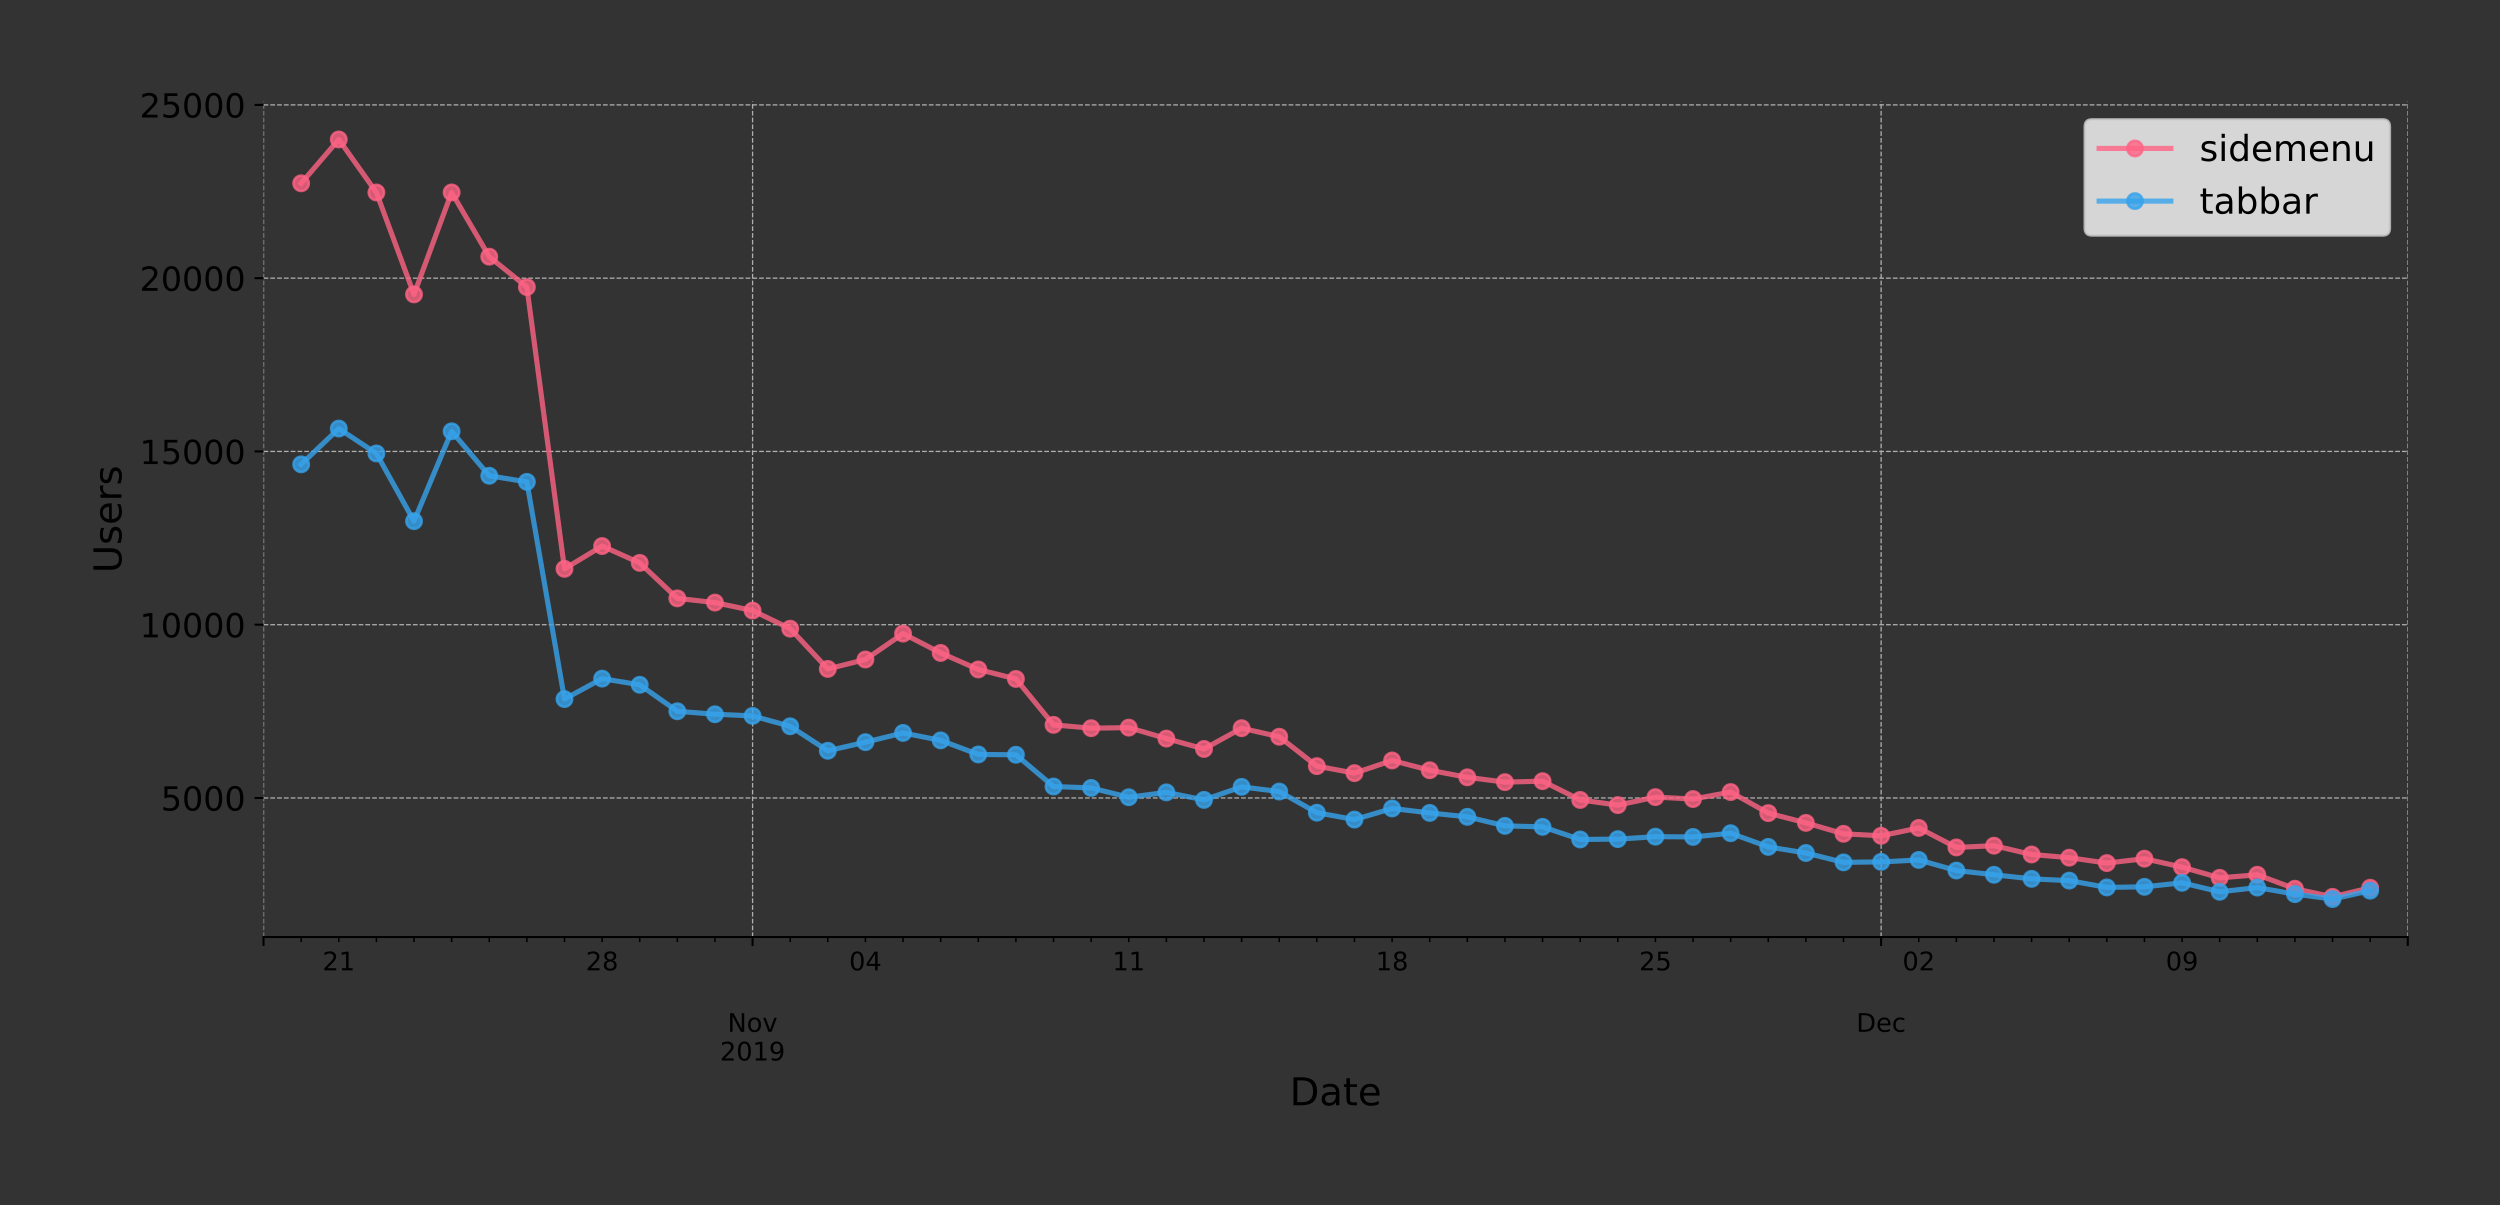 <?xml version="1.0" encoding="utf-8" standalone="no"?>
<!DOCTYPE svg PUBLIC "-//W3C//DTD SVG 1.1//EN"
  "http://www.w3.org/Graphics/SVG/1.1/DTD/svg11.dtd">
<!-- Created with matplotlib (https://matplotlib.org/) -->
<svg height="470.562pt" version="1.1" viewBox="0 0 975.873 470.562" width="975.873pt" xmlns="http://www.w3.org/2000/svg" xmlns:xlink="http://www.w3.org/1999/xlink">
 <rect x="0" y="0" width="975.873" height="470.562" fill="#333333" stroke="none"/>
 <defs>
  <style type="text/css">
*{stroke-linecap:butt;stroke-linejoin:round;}
  </style>
 </defs>
 <g id="figure_1">
  <g id="patch_1">
   <path d="M 0 470.562 
L 975.873 470.562 
L 975.873 0 
L 0 0 
z
" style="fill:none;"/>
  </g>
  <g id="axes_1">
   <g id="patch_2">
    <path d="M 102.873 365.773 
L 939.873 365.773 
L 939.873 39.613 
L 102.873 39.613 
z
" style="fill:none;"/>
   </g>
   <g id="matplotlib.axis_1">
    <g id="xtick_1">
     <g id="line2d_1">
      <path clip-path="url(#pace4533104)" d="M 102.873 365.773 
L 102.873 39.613 
" style="fill:none;stroke:#b0b0b0;stroke-dasharray:1.85,0.8;stroke-dashoffset:0;stroke-width:0.5;"/>
     </g>
     <g id="line2d_2">
      <defs>
       <path d="M 0 0 
L 0 3.5 
" id="ma12e2b74b6" style="stroke:#000000;stroke-width:0.8;"/>
      </defs>
      <g>
       <use style="stroke:#000000;stroke-width:0.8;" x="102.873" xlink:href="#ma12e2b74b6" y="365.773"/>
      </g>
     </g>
    </g>
    <g id="xtick_2">
     <g id="line2d_3">
      <path clip-path="url(#pace4533104)" d="M 293.768 365.773 
L 293.768 39.613 
" style="fill:none;stroke:#b0b0b0;stroke-dasharray:1.85,0.8;stroke-dashoffset:0;stroke-width:0.5;"/>
     </g>
     <g id="line2d_4">
      <g>
       <use style="stroke:#000000;stroke-width:0.8;" x="293.768" xlink:href="#ma12e2b74b6" y="365.773"/>
      </g>
     </g>
     <g id="text_1">
      <!--  -->
      <g transform="translate(293.768 380.372)scale(0.1 -0.1)"/>
      <!--  -->
      <g transform="translate(293.768 391.57)scale(0.1 -0.1)"/>
      <!-- Nov -->
      <defs>
       <path d="M 9.812 72.906 
L 23.094 72.906 
L 55.422 11.922 
L 55.422 72.906 
L 64.984 72.906 
L 64.984 0 
L 51.703 0 
L 19.391 60.984 
L 19.391 0 
L 9.812 0 
z
" id="DejaVuSans-78"/>
       <path d="M 30.609 48.391 
Q 23.391 48.391 19.188 42.75 
Q 14.984 37.109 14.984 27.297 
Q 14.984 17.484 19.156 11.844 
Q 23.344 6.203 30.609 6.203 
Q 37.797 6.203 41.984 11.859 
Q 46.188 17.531 46.188 27.297 
Q 46.188 37.016 41.984 42.703 
Q 37.797 48.391 30.609 48.391 
z
M 30.609 56 
Q 42.328 56 49.016 48.375 
Q 55.719 40.766 55.719 27.297 
Q 55.719 13.875 49.016 6.219 
Q 42.328 -1.422 30.609 -1.422 
Q 18.844 -1.422 12.172 6.219 
Q 5.516 13.875 5.516 27.297 
Q 5.516 40.766 12.172 48.375 
Q 18.844 56 30.609 56 
z
" id="DejaVuSans-111"/>
       <path d="M 2.984 54.688 
L 12.5 54.688 
L 29.594 8.797 
L 46.688 54.688 
L 56.203 54.688 
L 35.688 0 
L 23.484 0 
z
" id="DejaVuSans-118"/>
      </defs>
      <g transform="translate(284.009 402.767)scale(0.1 -0.1)">
       <use xlink:href="#DejaVuSans-78"/>
       <use x="74.805" xlink:href="#DejaVuSans-111"/>
       <use x="135.986" xlink:href="#DejaVuSans-118"/>
      </g>
      <!-- 2019 -->
      <defs>
       <path d="M 19.188 8.297 
L 53.609 8.297 
L 53.609 0 
L 7.328 0 
L 7.328 8.297 
Q 12.938 14.109 22.625 23.891 
Q 32.328 33.688 34.812 36.531 
Q 39.547 41.844 41.422 45.531 
Q 43.312 49.219 43.312 52.781 
Q 43.312 58.594 39.234 62.25 
Q 35.156 65.922 28.609 65.922 
Q 23.969 65.922 18.812 64.312 
Q 13.672 62.703 7.812 59.422 
L 7.812 69.391 
Q 13.766 71.781 18.938 73 
Q 24.125 74.219 28.422 74.219 
Q 39.75 74.219 46.484 68.547 
Q 53.219 62.891 53.219 53.422 
Q 53.219 48.922 51.531 44.891 
Q 49.859 40.875 45.406 35.406 
Q 44.188 33.984 37.641 27.219 
Q 31.109 20.453 19.188 8.297 
z
" id="DejaVuSans-50"/>
       <path d="M 31.781 66.406 
Q 24.172 66.406 20.328 58.906 
Q 16.5 51.422 16.5 36.375 
Q 16.5 21.391 20.328 13.891 
Q 24.172 6.391 31.781 6.391 
Q 39.453 6.391 43.281 13.891 
Q 47.125 21.391 47.125 36.375 
Q 47.125 51.422 43.281 58.906 
Q 39.453 66.406 31.781 66.406 
z
M 31.781 74.219 
Q 44.047 74.219 50.516 64.516 
Q 56.984 54.828 56.984 36.375 
Q 56.984 17.969 50.516 8.266 
Q 44.047 -1.422 31.781 -1.422 
Q 19.531 -1.422 13.062 8.266 
Q 6.594 17.969 6.594 36.375 
Q 6.594 54.828 13.062 64.516 
Q 19.531 74.219 31.781 74.219 
z
" id="DejaVuSans-48"/>
       <path d="M 12.406 8.297 
L 28.516 8.297 
L 28.516 63.922 
L 10.984 60.406 
L 10.984 69.391 
L 28.422 72.906 
L 38.281 72.906 
L 38.281 8.297 
L 54.391 8.297 
L 54.391 0 
L 12.406 0 
z
" id="DejaVuSans-49"/>
       <path d="M 10.984 1.516 
L 10.984 10.5 
Q 14.703 8.734 18.5 7.812 
Q 22.312 6.891 25.984 6.891 
Q 35.75 6.891 40.891 13.453 
Q 46.047 20.016 46.781 33.406 
Q 43.953 29.203 39.594 26.953 
Q 35.25 24.703 29.984 24.703 
Q 19.047 24.703 12.672 31.312 
Q 6.297 37.938 6.297 49.422 
Q 6.297 60.641 12.938 67.422 
Q 19.578 74.219 30.609 74.219 
Q 43.266 74.219 49.922 64.516 
Q 56.594 54.828 56.594 36.375 
Q 56.594 19.141 48.406 8.859 
Q 40.234 -1.422 26.422 -1.422 
Q 22.703 -1.422 18.891 -0.688 
Q 15.094 0.047 10.984 1.516 
z
M 30.609 32.422 
Q 37.25 32.422 41.125 36.953 
Q 45.016 41.5 45.016 49.422 
Q 45.016 57.281 41.125 61.844 
Q 37.25 66.406 30.609 66.406 
Q 23.969 66.406 20.094 61.844 
Q 16.219 57.281 16.219 49.422 
Q 16.219 41.5 20.094 36.953 
Q 23.969 32.422 30.609 32.422 
z
" id="DejaVuSans-57"/>
      </defs>
      <g transform="translate(281.043 413.965)scale(0.1 -0.1)">
       <use xlink:href="#DejaVuSans-50"/>
       <use x="63.623" xlink:href="#DejaVuSans-48"/>
       <use x="127.246" xlink:href="#DejaVuSans-49"/>
       <use x="190.869" xlink:href="#DejaVuSans-57"/>
      </g>
     </g>
    </g>
    <g id="xtick_3">
     <g id="line2d_5">
      <path clip-path="url(#pace4533104)" d="M 734.294 365.773 
L 734.294 39.613 
" style="fill:none;stroke:#b0b0b0;stroke-dasharray:1.85,0.8;stroke-dashoffset:0;stroke-width:0.5;"/>
     </g>
     <g id="line2d_6">
      <g>
       <use style="stroke:#000000;stroke-width:0.8;" x="734.294" xlink:href="#ma12e2b74b6" y="365.773"/>
      </g>
     </g>
     <g id="text_2">
      <!--  -->
      <g transform="translate(734.294 380.372)scale(0.1 -0.1)"/>
      <!--  -->
      <g transform="translate(734.294 391.57)scale(0.1 -0.1)"/>
      <!-- Dec -->
      <defs>
       <path d="M 19.672 64.797 
L 19.672 8.109 
L 31.594 8.109 
Q 46.688 8.109 53.688 14.938 
Q 60.688 21.781 60.688 36.531 
Q 60.688 51.172 53.688 57.984 
Q 46.688 64.797 31.594 64.797 
z
M 9.812 72.906 
L 30.078 72.906 
Q 51.266 72.906 61.172 64.094 
Q 71.094 55.281 71.094 36.531 
Q 71.094 17.672 61.125 8.828 
Q 51.172 0 30.078 0 
L 9.812 0 
z
" id="DejaVuSans-68"/>
       <path d="M 56.203 29.594 
L 56.203 25.203 
L 14.891 25.203 
Q 15.484 15.922 20.484 11.062 
Q 25.484 6.203 34.422 6.203 
Q 39.594 6.203 44.453 7.469 
Q 49.312 8.734 54.109 11.281 
L 54.109 2.781 
Q 49.266 0.734 44.188 -0.344 
Q 39.109 -1.422 33.891 -1.422 
Q 20.797 -1.422 13.156 6.188 
Q 5.516 13.812 5.516 26.812 
Q 5.516 40.234 12.766 48.109 
Q 20.016 56 32.328 56 
Q 43.359 56 49.781 48.891 
Q 56.203 41.797 56.203 29.594 
z
M 47.219 32.234 
Q 47.125 39.594 43.094 43.984 
Q 39.062 48.391 32.422 48.391 
Q 24.906 48.391 20.391 44.141 
Q 15.875 39.891 15.188 32.172 
z
" id="DejaVuSans-101"/>
       <path d="M 48.781 52.594 
L 48.781 44.188 
Q 44.969 46.297 41.141 47.344 
Q 37.312 48.391 33.406 48.391 
Q 24.656 48.391 19.812 42.844 
Q 14.984 37.312 14.984 27.297 
Q 14.984 17.281 19.812 11.734 
Q 24.656 6.203 33.406 6.203 
Q 37.312 6.203 41.141 7.25 
Q 44.969 8.297 48.781 10.406 
L 48.781 2.094 
Q 45.016 0.344 40.984 -0.531 
Q 36.969 -1.422 32.422 -1.422 
Q 20.062 -1.422 12.781 6.344 
Q 5.516 14.109 5.516 27.297 
Q 5.516 40.672 12.859 48.328 
Q 20.219 56 33.016 56 
Q 37.156 56 41.109 55.141 
Q 45.062 54.297 48.781 52.594 
z
" id="DejaVuSans-99"/>
      </defs>
      <g transform="translate(724.619 402.767)scale(0.1 -0.1)">
       <use xlink:href="#DejaVuSans-68"/>
       <use x="77.002" xlink:href="#DejaVuSans-101"/>
       <use x="138.525" xlink:href="#DejaVuSans-99"/>
      </g>
     </g>
    </g>
    <g id="xtick_4">
     <g id="line2d_7">
      <path clip-path="url(#pace4533104)" d="M 939.873 365.773 
L 939.873 39.613 
" style="fill:none;stroke:#b0b0b0;stroke-dasharray:1.85,0.8;stroke-dashoffset:0;stroke-width:0.5;"/>
     </g>
     <g id="line2d_8">
      <g>
       <use style="stroke:#000000;stroke-width:0.8;" x="939.873" xlink:href="#ma12e2b74b6" y="365.773"/>
      </g>
     </g>
    </g>
    <g id="xtick_5">
     <g id="line2d_9">
      <defs>
       <path d="M 0 0 
L 0 2 
" id="m1e794a0ec1" style="stroke:#000000;stroke-width:0.6;"/>
      </defs>
      <g>
       <use style="stroke:#000000;stroke-width:0.6;" x="117.558" xlink:href="#m1e794a0ec1" y="365.773"/>
      </g>
     </g>
    </g>
    <g id="xtick_6">
     <g id="line2d_10">
      <g>
       <use style="stroke:#000000;stroke-width:0.6;" x="132.242" xlink:href="#m1e794a0ec1" y="365.773"/>
      </g>
     </g>
     <g id="text_3">
      <!-- 21 -->
      <g transform="translate(125.879 378.772)scale(0.1 -0.1)">
       <use xlink:href="#DejaVuSans-50"/>
       <use x="63.623" xlink:href="#DejaVuSans-49"/>
      </g>
     </g>
    </g>
    <g id="xtick_7">
     <g id="line2d_11">
      <g>
       <use style="stroke:#000000;stroke-width:0.6;" x="146.926" xlink:href="#m1e794a0ec1" y="365.773"/>
      </g>
     </g>
    </g>
    <g id="xtick_8">
     <g id="line2d_12">
      <g>
       <use style="stroke:#000000;stroke-width:0.6;" x="161.61" xlink:href="#m1e794a0ec1" y="365.773"/>
      </g>
     </g>
    </g>
    <g id="xtick_9">
     <g id="line2d_13">
      <g>
       <use style="stroke:#000000;stroke-width:0.6;" x="176.294" xlink:href="#m1e794a0ec1" y="365.773"/>
      </g>
     </g>
    </g>
    <g id="xtick_10">
     <g id="line2d_14">
      <g>
       <use style="stroke:#000000;stroke-width:0.6;" x="190.979" xlink:href="#m1e794a0ec1" y="365.773"/>
      </g>
     </g>
    </g>
    <g id="xtick_11">
     <g id="line2d_15">
      <g>
       <use style="stroke:#000000;stroke-width:0.6;" x="205.663" xlink:href="#m1e794a0ec1" y="365.773"/>
      </g>
     </g>
    </g>
    <g id="xtick_12">
     <g id="line2d_16">
      <g>
       <use style="stroke:#000000;stroke-width:0.6;" x="220.347" xlink:href="#m1e794a0ec1" y="365.773"/>
      </g>
     </g>
    </g>
    <g id="xtick_13">
     <g id="line2d_17">
      <g>
       <use style="stroke:#000000;stroke-width:0.6;" x="235.031" xlink:href="#m1e794a0ec1" y="365.773"/>
      </g>
     </g>
     <g id="text_4">
      <!-- 28 -->
      <defs>
       <path d="M 31.781 34.625 
Q 24.75 34.625 20.719 30.859 
Q 16.703 27.094 16.703 20.516 
Q 16.703 13.922 20.719 10.156 
Q 24.75 6.391 31.781 6.391 
Q 38.812 6.391 42.859 10.172 
Q 46.922 13.969 46.922 20.516 
Q 46.922 27.094 42.891 30.859 
Q 38.875 34.625 31.781 34.625 
z
M 21.922 38.812 
Q 15.578 40.375 12.031 44.719 
Q 8.5 49.078 8.5 55.328 
Q 8.5 64.062 14.719 69.141 
Q 20.953 74.219 31.781 74.219 
Q 42.672 74.219 48.875 69.141 
Q 55.078 64.062 55.078 55.328 
Q 55.078 49.078 51.531 44.719 
Q 48 40.375 41.703 38.812 
Q 48.828 37.156 52.797 32.312 
Q 56.781 27.484 56.781 20.516 
Q 56.781 9.906 50.312 4.234 
Q 43.844 -1.422 31.781 -1.422 
Q 19.734 -1.422 13.25 4.234 
Q 6.781 9.906 6.781 20.516 
Q 6.781 27.484 10.781 32.312 
Q 14.797 37.156 21.922 38.812 
z
M 18.312 54.391 
Q 18.312 48.734 21.844 45.562 
Q 25.391 42.391 31.781 42.391 
Q 38.141 42.391 41.719 45.562 
Q 45.312 48.734 45.312 54.391 
Q 45.312 60.062 41.719 63.234 
Q 38.141 66.406 31.781 66.406 
Q 25.391 66.406 21.844 63.234 
Q 18.312 60.062 18.312 54.391 
z
" id="DejaVuSans-56"/>
      </defs>
      <g transform="translate(228.669 378.772)scale(0.1 -0.1)">
       <use xlink:href="#DejaVuSans-50"/>
       <use x="63.623" xlink:href="#DejaVuSans-56"/>
      </g>
     </g>
    </g>
    <g id="xtick_14">
     <g id="line2d_18">
      <g>
       <use style="stroke:#000000;stroke-width:0.6;" x="249.716" xlink:href="#m1e794a0ec1" y="365.773"/>
      </g>
     </g>
    </g>
    <g id="xtick_15">
     <g id="line2d_19">
      <g>
       <use style="stroke:#000000;stroke-width:0.6;" x="264.4" xlink:href="#m1e794a0ec1" y="365.773"/>
      </g>
     </g>
    </g>
    <g id="xtick_16">
     <g id="line2d_20">
      <g>
       <use style="stroke:#000000;stroke-width:0.6;" x="279.084" xlink:href="#m1e794a0ec1" y="365.773"/>
      </g>
     </g>
    </g>
    <g id="xtick_17">
     <g id="line2d_21">
      <g>
       <use style="stroke:#000000;stroke-width:0.6;" x="308.452" xlink:href="#m1e794a0ec1" y="365.773"/>
      </g>
     </g>
    </g>
    <g id="xtick_18">
     <g id="line2d_22">
      <g>
       <use style="stroke:#000000;stroke-width:0.6;" x="323.137" xlink:href="#m1e794a0ec1" y="365.773"/>
      </g>
     </g>
    </g>
    <g id="xtick_19">
     <g id="line2d_23">
      <g>
       <use style="stroke:#000000;stroke-width:0.6;" x="337.821" xlink:href="#m1e794a0ec1" y="365.773"/>
      </g>
     </g>
     <g id="text_5">
      <!-- 04 -->
      <defs>
       <path d="M 37.797 64.312 
L 12.891 25.391 
L 37.797 25.391 
z
M 35.203 72.906 
L 47.609 72.906 
L 47.609 25.391 
L 58.016 25.391 
L 58.016 17.188 
L 47.609 17.188 
L 47.609 0 
L 37.797 0 
L 37.797 17.188 
L 4.891 17.188 
L 4.891 26.703 
z
" id="DejaVuSans-52"/>
      </defs>
      <g transform="translate(331.458 378.772)scale(0.1 -0.1)">
       <use xlink:href="#DejaVuSans-48"/>
       <use x="63.623" xlink:href="#DejaVuSans-52"/>
      </g>
     </g>
    </g>
    <g id="xtick_20">
     <g id="line2d_24">
      <g>
       <use style="stroke:#000000;stroke-width:0.6;" x="352.505" xlink:href="#m1e794a0ec1" y="365.773"/>
      </g>
     </g>
    </g>
    <g id="xtick_21">
     <g id="line2d_25">
      <g>
       <use style="stroke:#000000;stroke-width:0.6;" x="367.189" xlink:href="#m1e794a0ec1" y="365.773"/>
      </g>
     </g>
    </g>
    <g id="xtick_22">
     <g id="line2d_26">
      <g>
       <use style="stroke:#000000;stroke-width:0.6;" x="381.873" xlink:href="#m1e794a0ec1" y="365.773"/>
      </g>
     </g>
    </g>
    <g id="xtick_23">
     <g id="line2d_27">
      <g>
       <use style="stroke:#000000;stroke-width:0.6;" x="396.558" xlink:href="#m1e794a0ec1" y="365.773"/>
      </g>
     </g>
    </g>
    <g id="xtick_24">
     <g id="line2d_28">
      <g>
       <use style="stroke:#000000;stroke-width:0.6;" x="411.242" xlink:href="#m1e794a0ec1" y="365.773"/>
      </g>
     </g>
    </g>
    <g id="xtick_25">
     <g id="line2d_29">
      <g>
       <use style="stroke:#000000;stroke-width:0.6;" x="425.926" xlink:href="#m1e794a0ec1" y="365.773"/>
      </g>
     </g>
    </g>
    <g id="xtick_26">
     <g id="line2d_30">
      <g>
       <use style="stroke:#000000;stroke-width:0.6;" x="440.61" xlink:href="#m1e794a0ec1" y="365.773"/>
      </g>
     </g>
     <g id="text_6">
      <!-- 11 -->
      <g transform="translate(434.248 378.772)scale(0.1 -0.1)">
       <use xlink:href="#DejaVuSans-49"/>
       <use x="63.623" xlink:href="#DejaVuSans-49"/>
      </g>
     </g>
    </g>
    <g id="xtick_27">
     <g id="line2d_31">
      <g>
       <use style="stroke:#000000;stroke-width:0.6;" x="455.294" xlink:href="#m1e794a0ec1" y="365.773"/>
      </g>
     </g>
    </g>
    <g id="xtick_28">
     <g id="line2d_32">
      <g>
       <use style="stroke:#000000;stroke-width:0.6;" x="469.979" xlink:href="#m1e794a0ec1" y="365.773"/>
      </g>
     </g>
    </g>
    <g id="xtick_29">
     <g id="line2d_33">
      <g>
       <use style="stroke:#000000;stroke-width:0.6;" x="484.663" xlink:href="#m1e794a0ec1" y="365.773"/>
      </g>
     </g>
    </g>
    <g id="xtick_30">
     <g id="line2d_34">
      <g>
       <use style="stroke:#000000;stroke-width:0.6;" x="499.347" xlink:href="#m1e794a0ec1" y="365.773"/>
      </g>
     </g>
    </g>
    <g id="xtick_31">
     <g id="line2d_35">
      <g>
       <use style="stroke:#000000;stroke-width:0.6;" x="514.031" xlink:href="#m1e794a0ec1" y="365.773"/>
      </g>
     </g>
    </g>
    <g id="xtick_32">
     <g id="line2d_36">
      <g>
       <use style="stroke:#000000;stroke-width:0.6;" x="528.716" xlink:href="#m1e794a0ec1" y="365.773"/>
      </g>
     </g>
    </g>
    <g id="xtick_33">
     <g id="line2d_37">
      <g>
       <use style="stroke:#000000;stroke-width:0.6;" x="543.4" xlink:href="#m1e794a0ec1" y="365.773"/>
      </g>
     </g>
     <g id="text_7">
      <!-- 18 -->
      <g transform="translate(537.037 378.772)scale(0.1 -0.1)">
       <use xlink:href="#DejaVuSans-49"/>
       <use x="63.623" xlink:href="#DejaVuSans-56"/>
      </g>
     </g>
    </g>
    <g id="xtick_34">
     <g id="line2d_38">
      <g>
       <use style="stroke:#000000;stroke-width:0.6;" x="558.084" xlink:href="#m1e794a0ec1" y="365.773"/>
      </g>
     </g>
    </g>
    <g id="xtick_35">
     <g id="line2d_39">
      <g>
       <use style="stroke:#000000;stroke-width:0.6;" x="572.768" xlink:href="#m1e794a0ec1" y="365.773"/>
      </g>
     </g>
    </g>
    <g id="xtick_36">
     <g id="line2d_40">
      <g>
       <use style="stroke:#000000;stroke-width:0.6;" x="587.452" xlink:href="#m1e794a0ec1" y="365.773"/>
      </g>
     </g>
    </g>
    <g id="xtick_37">
     <g id="line2d_41">
      <g>
       <use style="stroke:#000000;stroke-width:0.6;" x="602.137" xlink:href="#m1e794a0ec1" y="365.773"/>
      </g>
     </g>
    </g>
    <g id="xtick_38">
     <g id="line2d_42">
      <g>
       <use style="stroke:#000000;stroke-width:0.6;" x="616.821" xlink:href="#m1e794a0ec1" y="365.773"/>
      </g>
     </g>
    </g>
    <g id="xtick_39">
     <g id="line2d_43">
      <g>
       <use style="stroke:#000000;stroke-width:0.6;" x="631.505" xlink:href="#m1e794a0ec1" y="365.773"/>
      </g>
     </g>
    </g>
    <g id="xtick_40">
     <g id="line2d_44">
      <g>
       <use style="stroke:#000000;stroke-width:0.6;" x="646.189" xlink:href="#m1e794a0ec1" y="365.773"/>
      </g>
     </g>
     <g id="text_8">
      <!-- 25 -->
      <defs>
       <path d="M 10.797 72.906 
L 49.516 72.906 
L 49.516 64.594 
L 19.828 64.594 
L 19.828 46.734 
Q 21.969 47.469 24.109 47.828 
Q 26.266 48.188 28.422 48.188 
Q 40.625 48.188 47.75 41.5 
Q 54.891 34.812 54.891 23.391 
Q 54.891 11.625 47.562 5.094 
Q 40.234 -1.422 26.906 -1.422 
Q 22.312 -1.422 17.547 -0.641 
Q 12.797 0.141 7.719 1.703 
L 7.719 11.625 
Q 12.109 9.234 16.797 8.062 
Q 21.484 6.891 26.703 6.891 
Q 35.156 6.891 40.078 11.328 
Q 45.016 15.766 45.016 23.391 
Q 45.016 31 40.078 35.438 
Q 35.156 39.891 26.703 39.891 
Q 22.75 39.891 18.812 39.016 
Q 14.891 38.141 10.797 36.281 
z
" id="DejaVuSans-53"/>
      </defs>
      <g transform="translate(639.827 378.772)scale(0.1 -0.1)">
       <use xlink:href="#DejaVuSans-50"/>
       <use x="63.623" xlink:href="#DejaVuSans-53"/>
      </g>
     </g>
    </g>
    <g id="xtick_41">
     <g id="line2d_45">
      <g>
       <use style="stroke:#000000;stroke-width:0.6;" x="660.873" xlink:href="#m1e794a0ec1" y="365.773"/>
      </g>
     </g>
    </g>
    <g id="xtick_42">
     <g id="line2d_46">
      <g>
       <use style="stroke:#000000;stroke-width:0.6;" x="675.558" xlink:href="#m1e794a0ec1" y="365.773"/>
      </g>
     </g>
    </g>
    <g id="xtick_43">
     <g id="line2d_47">
      <g>
       <use style="stroke:#000000;stroke-width:0.6;" x="690.242" xlink:href="#m1e794a0ec1" y="365.773"/>
      </g>
     </g>
    </g>
    <g id="xtick_44">
     <g id="line2d_48">
      <g>
       <use style="stroke:#000000;stroke-width:0.6;" x="704.926" xlink:href="#m1e794a0ec1" y="365.773"/>
      </g>
     </g>
    </g>
    <g id="xtick_45">
     <g id="line2d_49">
      <g>
       <use style="stroke:#000000;stroke-width:0.6;" x="719.61" xlink:href="#m1e794a0ec1" y="365.773"/>
      </g>
     </g>
    </g>
    <g id="xtick_46">
     <g id="line2d_50">
      <g>
       <use style="stroke:#000000;stroke-width:0.6;" x="748.979" xlink:href="#m1e794a0ec1" y="365.773"/>
      </g>
     </g>
     <g id="text_9">
      <!-- 02 -->
      <g transform="translate(742.616 378.772)scale(0.1 -0.1)">
       <use xlink:href="#DejaVuSans-48"/>
       <use x="63.623" xlink:href="#DejaVuSans-50"/>
      </g>
     </g>
    </g>
    <g id="xtick_47">
     <g id="line2d_51">
      <g>
       <use style="stroke:#000000;stroke-width:0.6;" x="763.663" xlink:href="#m1e794a0ec1" y="365.773"/>
      </g>
     </g>
    </g>
    <g id="xtick_48">
     <g id="line2d_52">
      <g>
       <use style="stroke:#000000;stroke-width:0.6;" x="778.347" xlink:href="#m1e794a0ec1" y="365.773"/>
      </g>
     </g>
    </g>
    <g id="xtick_49">
     <g id="line2d_53">
      <g>
       <use style="stroke:#000000;stroke-width:0.6;" x="793.031" xlink:href="#m1e794a0ec1" y="365.773"/>
      </g>
     </g>
    </g>
    <g id="xtick_50">
     <g id="line2d_54">
      <g>
       <use style="stroke:#000000;stroke-width:0.6;" x="807.716" xlink:href="#m1e794a0ec1" y="365.773"/>
      </g>
     </g>
    </g>
    <g id="xtick_51">
     <g id="line2d_55">
      <g>
       <use style="stroke:#000000;stroke-width:0.6;" x="822.4" xlink:href="#m1e794a0ec1" y="365.773"/>
      </g>
     </g>
    </g>
    <g id="xtick_52">
     <g id="line2d_56">
      <g>
       <use style="stroke:#000000;stroke-width:0.6;" x="837.084" xlink:href="#m1e794a0ec1" y="365.773"/>
      </g>
     </g>
    </g>
    <g id="xtick_53">
     <g id="line2d_57">
      <g>
       <use style="stroke:#000000;stroke-width:0.6;" x="851.768" xlink:href="#m1e794a0ec1" y="365.773"/>
      </g>
     </g>
     <g id="text_10">
      <!-- 09 -->
      <g transform="translate(845.406 378.772)scale(0.1 -0.1)">
       <use xlink:href="#DejaVuSans-48"/>
       <use x="63.623" xlink:href="#DejaVuSans-57"/>
      </g>
     </g>
    </g>
    <g id="xtick_54">
     <g id="line2d_58">
      <g>
       <use style="stroke:#000000;stroke-width:0.6;" x="866.452" xlink:href="#m1e794a0ec1" y="365.773"/>
      </g>
     </g>
    </g>
    <g id="xtick_55">
     <g id="line2d_59">
      <g>
       <use style="stroke:#000000;stroke-width:0.6;" x="881.137" xlink:href="#m1e794a0ec1" y="365.773"/>
      </g>
     </g>
    </g>
    <g id="xtick_56">
     <g id="line2d_60">
      <g>
       <use style="stroke:#000000;stroke-width:0.6;" x="895.821" xlink:href="#m1e794a0ec1" y="365.773"/>
      </g>
     </g>
    </g>
    <g id="xtick_57">
     <g id="line2d_61">
      <g>
       <use style="stroke:#000000;stroke-width:0.6;" x="910.505" xlink:href="#m1e794a0ec1" y="365.773"/>
      </g>
     </g>
    </g>
    <g id="xtick_58">
     <g id="line2d_62">
      <g>
       <use style="stroke:#000000;stroke-width:0.6;" x="925.189" xlink:href="#m1e794a0ec1" y="365.773"/>
      </g>
     </g>
    </g>
    <g id="text_11">
     <!-- Date -->
     <defs>
      <path d="M 34.281 27.484 
Q 23.391 27.484 19.188 25 
Q 14.984 22.516 14.984 16.5 
Q 14.984 11.719 18.141 8.906 
Q 21.297 6.109 26.703 6.109 
Q 34.188 6.109 38.703 11.406 
Q 43.219 16.703 43.219 25.484 
L 43.219 27.484 
z
M 52.203 31.203 
L 52.203 0 
L 43.219 0 
L 43.219 8.297 
Q 40.141 3.328 35.547 0.953 
Q 30.953 -1.422 24.312 -1.422 
Q 15.922 -1.422 10.953 3.297 
Q 6 8.016 6 15.922 
Q 6 25.141 12.172 29.828 
Q 18.359 34.516 30.609 34.516 
L 43.219 34.516 
L 43.219 35.406 
Q 43.219 41.609 39.141 45 
Q 35.062 48.391 27.688 48.391 
Q 23 48.391 18.547 47.266 
Q 14.109 46.141 10.016 43.891 
L 10.016 52.203 
Q 14.938 54.109 19.578 55.047 
Q 24.219 56 28.609 56 
Q 40.484 56 46.344 49.844 
Q 52.203 43.703 52.203 31.203 
z
" id="DejaVuSans-97"/>
      <path d="M 18.312 70.219 
L 18.312 54.688 
L 36.812 54.688 
L 36.812 47.703 
L 18.312 47.703 
L 18.312 18.016 
Q 18.312 11.328 20.141 9.422 
Q 21.969 7.516 27.594 7.516 
L 36.812 7.516 
L 36.812 0 
L 27.594 0 
Q 17.188 0 13.234 3.875 
Q 9.281 7.766 9.281 18.016 
L 9.281 47.703 
L 2.688 47.703 
L 2.688 54.688 
L 9.281 54.688 
L 9.281 70.219 
z
" id="DejaVuSans-116"/>
     </defs>
     <g transform="translate(503.447 431.443)scale(0.15 -0.15)">
      <use xlink:href="#DejaVuSans-68"/>
      <use x="77.002" xlink:href="#DejaVuSans-97"/>
      <use x="138.281" xlink:href="#DejaVuSans-116"/>
      <use x="177.49" xlink:href="#DejaVuSans-101"/>
     </g>
    </g>
   </g>
   <g id="matplotlib.axis_2">
    <g id="ytick_1">
     <g id="line2d_63">
      <path clip-path="url(#pace4533104)" d="M 102.873 311.476 
L 939.873 311.476 
" style="fill:none;stroke:#b0b0b0;stroke-dasharray:1.85,0.8;stroke-dashoffset:0;stroke-width:0.5;"/>
     </g>
     <g id="line2d_64">
      <defs>
       <path d="M 0 0 
L -3.5 0 
" id="mc853cf16b1" style="stroke:#000000;stroke-width:0.8;"/>
      </defs>
      <g>
       <use style="stroke:#000000;stroke-width:0.8;" x="102.873" xlink:href="#mc853cf16b1" y="311.476"/>
      </g>
     </g>
     <g id="text_12">
      <!-- 5000 -->
      <g transform="translate(62.788 316.415)scale(0.13 -0.13)">
       <use xlink:href="#DejaVuSans-53"/>
       <use x="63.623" xlink:href="#DejaVuSans-48"/>
       <use x="127.246" xlink:href="#DejaVuSans-48"/>
       <use x="190.869" xlink:href="#DejaVuSans-48"/>
      </g>
     </g>
    </g>
    <g id="ytick_2">
     <g id="line2d_65">
      <path clip-path="url(#pace4533104)" d="M 102.873 243.842 
L 939.873 243.842 
" style="fill:none;stroke:#b0b0b0;stroke-dasharray:1.85,0.8;stroke-dashoffset:0;stroke-width:0.5;"/>
     </g>
     <g id="line2d_66">
      <g>
       <use style="stroke:#000000;stroke-width:0.8;" x="102.873" xlink:href="#mc853cf16b1" y="243.842"/>
      </g>
     </g>
     <g id="text_13">
      <!-- 10000 -->
      <g transform="translate(54.517 248.781)scale(0.13 -0.13)">
       <use xlink:href="#DejaVuSans-49"/>
       <use x="63.623" xlink:href="#DejaVuSans-48"/>
       <use x="127.246" xlink:href="#DejaVuSans-48"/>
       <use x="190.869" xlink:href="#DejaVuSans-48"/>
       <use x="254.492" xlink:href="#DejaVuSans-48"/>
      </g>
     </g>
    </g>
    <g id="ytick_3">
     <g id="line2d_67">
      <path clip-path="url(#pace4533104)" d="M 102.873 176.208 
L 939.873 176.208 
" style="fill:none;stroke:#b0b0b0;stroke-dasharray:1.85,0.8;stroke-dashoffset:0;stroke-width:0.5;"/>
     </g>
     <g id="line2d_68">
      <g>
       <use style="stroke:#000000;stroke-width:0.8;" x="102.873" xlink:href="#mc853cf16b1" y="176.208"/>
      </g>
     </g>
     <g id="text_14">
      <!-- 15000 -->
      <g transform="translate(54.517 181.147)scale(0.13 -0.13)">
       <use xlink:href="#DejaVuSans-49"/>
       <use x="63.623" xlink:href="#DejaVuSans-53"/>
       <use x="127.246" xlink:href="#DejaVuSans-48"/>
       <use x="190.869" xlink:href="#DejaVuSans-48"/>
       <use x="254.492" xlink:href="#DejaVuSans-48"/>
      </g>
     </g>
    </g>
    <g id="ytick_4">
     <g id="line2d_69">
      <path clip-path="url(#pace4533104)" d="M 102.873 108.573 
L 939.873 108.573 
" style="fill:none;stroke:#b0b0b0;stroke-dasharray:1.85,0.8;stroke-dashoffset:0;stroke-width:0.5;"/>
     </g>
     <g id="line2d_70">
      <g>
       <use style="stroke:#000000;stroke-width:0.8;" x="102.873" xlink:href="#mc853cf16b1" y="108.573"/>
      </g>
     </g>
     <g id="text_15">
      <!-- 20000 -->
      <g transform="translate(54.517 113.512)scale(0.13 -0.13)">
       <use xlink:href="#DejaVuSans-50"/>
       <use x="63.623" xlink:href="#DejaVuSans-48"/>
       <use x="127.246" xlink:href="#DejaVuSans-48"/>
       <use x="190.869" xlink:href="#DejaVuSans-48"/>
       <use x="254.492" xlink:href="#DejaVuSans-48"/>
      </g>
     </g>
    </g>
    <g id="ytick_5">
     <g id="line2d_71">
      <path clip-path="url(#pace4533104)" d="M 102.873 40.939 
L 939.873 40.939 
" style="fill:none;stroke:#b0b0b0;stroke-dasharray:1.85,0.8;stroke-dashoffset:0;stroke-width:0.5;"/>
     </g>
     <g id="line2d_72">
      <g>
       <use style="stroke:#000000;stroke-width:0.8;" x="102.873" xlink:href="#mc853cf16b1" y="40.939"/>
      </g>
     </g>
     <g id="text_16">
      <!-- 25000 -->
      <g transform="translate(54.517 45.878)scale(0.13 -0.13)">
       <use xlink:href="#DejaVuSans-50"/>
       <use x="63.623" xlink:href="#DejaVuSans-53"/>
       <use x="127.246" xlink:href="#DejaVuSans-48"/>
       <use x="190.869" xlink:href="#DejaVuSans-48"/>
       <use x="254.492" xlink:href="#DejaVuSans-48"/>
      </g>
     </g>
    </g>
    <g id="text_17">
     <!-- Users -->
     <defs>
      <path d="M 8.688 72.906 
L 18.609 72.906 
L 18.609 28.609 
Q 18.609 16.891 22.844 11.734 
Q 27.094 6.594 36.625 6.594 
Q 46.094 6.594 50.344 11.734 
Q 54.594 16.891 54.594 28.609 
L 54.594 72.906 
L 64.5 72.906 
L 64.5 27.391 
Q 64.5 13.141 57.438 5.859 
Q 50.391 -1.422 36.625 -1.422 
Q 22.797 -1.422 15.734 5.859 
Q 8.688 13.141 8.688 27.391 
z
" id="DejaVuSans-85"/>
      <path d="M 44.281 53.078 
L 44.281 44.578 
Q 40.484 46.531 36.375 47.5 
Q 32.281 48.484 27.875 48.484 
Q 21.188 48.484 17.844 46.438 
Q 14.5 44.391 14.5 40.281 
Q 14.5 37.156 16.891 35.375 
Q 19.281 33.594 26.516 31.984 
L 29.594 31.297 
Q 39.156 29.25 43.188 25.516 
Q 47.219 21.781 47.219 15.094 
Q 47.219 7.469 41.188 3.016 
Q 35.156 -1.422 24.609 -1.422 
Q 20.219 -1.422 15.453 -0.562 
Q 10.688 0.297 5.422 2 
L 5.422 11.281 
Q 10.406 8.688 15.234 7.391 
Q 20.062 6.109 24.812 6.109 
Q 31.156 6.109 34.562 8.281 
Q 37.984 10.453 37.984 14.406 
Q 37.984 18.062 35.516 20.016 
Q 33.062 21.969 24.703 23.781 
L 21.578 24.516 
Q 13.234 26.266 9.516 29.906 
Q 5.812 33.547 5.812 39.891 
Q 5.812 47.609 11.281 51.797 
Q 16.75 56 26.812 56 
Q 31.781 56 36.172 55.266 
Q 40.578 54.547 44.281 53.078 
z
" id="DejaVuSans-115"/>
      <path d="M 41.109 46.297 
Q 39.594 47.172 37.812 47.578 
Q 36.031 48 33.891 48 
Q 26.266 48 22.188 43.047 
Q 18.109 38.094 18.109 28.812 
L 18.109 0 
L 9.078 0 
L 9.078 54.688 
L 18.109 54.688 
L 18.109 46.188 
Q 20.953 51.172 25.484 53.578 
Q 30.031 56 36.531 56 
Q 37.453 56 38.578 55.875 
Q 39.703 55.766 41.062 55.516 
z
" id="DejaVuSans-114"/>
     </defs>
     <g transform="translate(47.398 223.695)rotate(-90)scale(0.15 -0.15)">
      <use xlink:href="#DejaVuSans-85"/>
      <use x="73.193" xlink:href="#DejaVuSans-115"/>
      <use x="125.293" xlink:href="#DejaVuSans-101"/>
      <use x="186.816" xlink:href="#DejaVuSans-114"/>
      <use x="227.93" xlink:href="#DejaVuSans-115"/>
     </g>
    </g>
   </g>
   <g id="line2d_73">
    <path clip-path="url(#pace4533104)" d="M 117.558 71.55 
L 132.242 54.439 
L 146.926 75.135 
L 161.61 114.917 
L 176.294 75.121 
L 190.979 100.2 
L 205.663 112.063 
L 220.347 222.05 
L 235.031 213.15 
L 249.716 219.724 
L 264.4 233.575 
L 279.084 235.225 
L 293.768 238.337 
L 308.452 245.411 
L 323.137 261.116 
L 337.821 257.437 
L 352.505 247.332 
L 367.189 254.88 
L 381.873 261.319 
L 396.558 265.025 
L 411.242 282.948 
L 425.926 284.247 
L 440.61 284.03 
L 455.294 288.305 
L 469.979 292.363 
L 484.663 284.247 
L 499.347 287.588 
L 514.031 299.059 
L 528.716 301.791 
L 543.4 296.854 
L 558.084 300.669 
L 572.768 303.428 
L 587.452 305.308 
L 602.137 304.929 
L 616.821 312.261 
L 631.505 314.277 
L 646.189 311.152 
L 660.873 311.909 
L 675.558 309.177 
L 690.242 317.401 
L 704.926 321.216 
L 719.61 325.477 
L 734.294 326.261 
L 748.979 323.177 
L 763.663 330.793 
L 778.347 330.117 
L 793.031 333.539 
L 807.716 334.797 
L 822.4 336.907 
L 837.084 335.189 
L 851.768 338.49 
L 866.452 342.656 
L 881.137 341.466 
L 895.821 346.917 
L 910.505 350.082 
L 925.189 346.538 
" style="fill:none;stroke:#ff6384;stroke-linecap:square;stroke-opacity:0.8;stroke-width:2;"/>
    <defs>
     <path d="M 0 3 
C 0.796 3 1.559 2.684 2.121 2.121 
C 2.684 1.559 3 0.796 3 0 
C 3 -0.796 2.684 -1.559 2.121 -2.121 
C 1.559 -2.684 0.796 -3 0 -3 
C -0.796 -3 -1.559 -2.684 -2.121 -2.121 
C -2.684 -1.559 -3 -0.796 -3 0 
C -3 0.796 -2.684 1.559 -2.121 2.121 
C -1.559 2.684 -0.796 3 0 3 
z
" id="mf3f74de6a5" style="stroke:#ff6384;stroke-opacity:0.8;"/>
    </defs>
    <g clip-path="url(#pace4533104)">
     <use style="fill:#ff6384;fill-opacity:0.8;stroke:#ff6384;stroke-opacity:0.8;" x="117.558" xlink:href="#mf3f74de6a5" y="71.55"/>
     <use style="fill:#ff6384;fill-opacity:0.8;stroke:#ff6384;stroke-opacity:0.8;" x="132.242" xlink:href="#mf3f74de6a5" y="54.439"/>
     <use style="fill:#ff6384;fill-opacity:0.8;stroke:#ff6384;stroke-opacity:0.8;" x="146.926" xlink:href="#mf3f74de6a5" y="75.135"/>
     <use style="fill:#ff6384;fill-opacity:0.8;stroke:#ff6384;stroke-opacity:0.8;" x="161.61" xlink:href="#mf3f74de6a5" y="114.917"/>
     <use style="fill:#ff6384;fill-opacity:0.8;stroke:#ff6384;stroke-opacity:0.8;" x="176.294" xlink:href="#mf3f74de6a5" y="75.121"/>
     <use style="fill:#ff6384;fill-opacity:0.8;stroke:#ff6384;stroke-opacity:0.8;" x="190.979" xlink:href="#mf3f74de6a5" y="100.2"/>
     <use style="fill:#ff6384;fill-opacity:0.8;stroke:#ff6384;stroke-opacity:0.8;" x="205.663" xlink:href="#mf3f74de6a5" y="112.063"/>
     <use style="fill:#ff6384;fill-opacity:0.8;stroke:#ff6384;stroke-opacity:0.8;" x="220.347" xlink:href="#mf3f74de6a5" y="222.05"/>
     <use style="fill:#ff6384;fill-opacity:0.8;stroke:#ff6384;stroke-opacity:0.8;" x="235.031" xlink:href="#mf3f74de6a5" y="213.15"/>
     <use style="fill:#ff6384;fill-opacity:0.8;stroke:#ff6384;stroke-opacity:0.8;" x="249.716" xlink:href="#mf3f74de6a5" y="219.724"/>
     <use style="fill:#ff6384;fill-opacity:0.8;stroke:#ff6384;stroke-opacity:0.8;" x="264.4" xlink:href="#mf3f74de6a5" y="233.575"/>
     <use style="fill:#ff6384;fill-opacity:0.8;stroke:#ff6384;stroke-opacity:0.8;" x="279.084" xlink:href="#mf3f74de6a5" y="235.225"/>
     <use style="fill:#ff6384;fill-opacity:0.8;stroke:#ff6384;stroke-opacity:0.8;" x="293.768" xlink:href="#mf3f74de6a5" y="238.337"/>
     <use style="fill:#ff6384;fill-opacity:0.8;stroke:#ff6384;stroke-opacity:0.8;" x="308.452" xlink:href="#mf3f74de6a5" y="245.411"/>
     <use style="fill:#ff6384;fill-opacity:0.8;stroke:#ff6384;stroke-opacity:0.8;" x="323.137" xlink:href="#mf3f74de6a5" y="261.116"/>
     <use style="fill:#ff6384;fill-opacity:0.8;stroke:#ff6384;stroke-opacity:0.8;" x="337.821" xlink:href="#mf3f74de6a5" y="257.437"/>
     <use style="fill:#ff6384;fill-opacity:0.8;stroke:#ff6384;stroke-opacity:0.8;" x="352.505" xlink:href="#mf3f74de6a5" y="247.332"/>
     <use style="fill:#ff6384;fill-opacity:0.8;stroke:#ff6384;stroke-opacity:0.8;" x="367.189" xlink:href="#mf3f74de6a5" y="254.88"/>
     <use style="fill:#ff6384;fill-opacity:0.8;stroke:#ff6384;stroke-opacity:0.8;" x="381.873" xlink:href="#mf3f74de6a5" y="261.319"/>
     <use style="fill:#ff6384;fill-opacity:0.8;stroke:#ff6384;stroke-opacity:0.8;" x="396.558" xlink:href="#mf3f74de6a5" y="265.025"/>
     <use style="fill:#ff6384;fill-opacity:0.8;stroke:#ff6384;stroke-opacity:0.8;" x="411.242" xlink:href="#mf3f74de6a5" y="282.948"/>
     <use style="fill:#ff6384;fill-opacity:0.8;stroke:#ff6384;stroke-opacity:0.8;" x="425.926" xlink:href="#mf3f74de6a5" y="284.247"/>
     <use style="fill:#ff6384;fill-opacity:0.8;stroke:#ff6384;stroke-opacity:0.8;" x="440.61" xlink:href="#mf3f74de6a5" y="284.03"/>
     <use style="fill:#ff6384;fill-opacity:0.8;stroke:#ff6384;stroke-opacity:0.8;" x="455.294" xlink:href="#mf3f74de6a5" y="288.305"/>
     <use style="fill:#ff6384;fill-opacity:0.8;stroke:#ff6384;stroke-opacity:0.8;" x="469.979" xlink:href="#mf3f74de6a5" y="292.363"/>
     <use style="fill:#ff6384;fill-opacity:0.8;stroke:#ff6384;stroke-opacity:0.8;" x="484.663" xlink:href="#mf3f74de6a5" y="284.247"/>
     <use style="fill:#ff6384;fill-opacity:0.8;stroke:#ff6384;stroke-opacity:0.8;" x="499.347" xlink:href="#mf3f74de6a5" y="287.588"/>
     <use style="fill:#ff6384;fill-opacity:0.8;stroke:#ff6384;stroke-opacity:0.8;" x="514.031" xlink:href="#mf3f74de6a5" y="299.059"/>
     <use style="fill:#ff6384;fill-opacity:0.8;stroke:#ff6384;stroke-opacity:0.8;" x="528.716" xlink:href="#mf3f74de6a5" y="301.791"/>
     <use style="fill:#ff6384;fill-opacity:0.8;stroke:#ff6384;stroke-opacity:0.8;" x="543.4" xlink:href="#mf3f74de6a5" y="296.854"/>
     <use style="fill:#ff6384;fill-opacity:0.8;stroke:#ff6384;stroke-opacity:0.8;" x="558.084" xlink:href="#mf3f74de6a5" y="300.669"/>
     <use style="fill:#ff6384;fill-opacity:0.8;stroke:#ff6384;stroke-opacity:0.8;" x="572.768" xlink:href="#mf3f74de6a5" y="303.428"/>
     <use style="fill:#ff6384;fill-opacity:0.8;stroke:#ff6384;stroke-opacity:0.8;" x="587.452" xlink:href="#mf3f74de6a5" y="305.308"/>
     <use style="fill:#ff6384;fill-opacity:0.8;stroke:#ff6384;stroke-opacity:0.8;" x="602.137" xlink:href="#mf3f74de6a5" y="304.929"/>
     <use style="fill:#ff6384;fill-opacity:0.8;stroke:#ff6384;stroke-opacity:0.8;" x="616.821" xlink:href="#mf3f74de6a5" y="312.261"/>
     <use style="fill:#ff6384;fill-opacity:0.8;stroke:#ff6384;stroke-opacity:0.8;" x="631.505" xlink:href="#mf3f74de6a5" y="314.277"/>
     <use style="fill:#ff6384;fill-opacity:0.8;stroke:#ff6384;stroke-opacity:0.8;" x="646.189" xlink:href="#mf3f74de6a5" y="311.152"/>
     <use style="fill:#ff6384;fill-opacity:0.8;stroke:#ff6384;stroke-opacity:0.8;" x="660.873" xlink:href="#mf3f74de6a5" y="311.909"/>
     <use style="fill:#ff6384;fill-opacity:0.8;stroke:#ff6384;stroke-opacity:0.8;" x="675.558" xlink:href="#mf3f74de6a5" y="309.177"/>
     <use style="fill:#ff6384;fill-opacity:0.8;stroke:#ff6384;stroke-opacity:0.8;" x="690.242" xlink:href="#mf3f74de6a5" y="317.401"/>
     <use style="fill:#ff6384;fill-opacity:0.8;stroke:#ff6384;stroke-opacity:0.8;" x="704.926" xlink:href="#mf3f74de6a5" y="321.216"/>
     <use style="fill:#ff6384;fill-opacity:0.8;stroke:#ff6384;stroke-opacity:0.8;" x="719.61" xlink:href="#mf3f74de6a5" y="325.477"/>
     <use style="fill:#ff6384;fill-opacity:0.8;stroke:#ff6384;stroke-opacity:0.8;" x="734.294" xlink:href="#mf3f74de6a5" y="326.261"/>
     <use style="fill:#ff6384;fill-opacity:0.8;stroke:#ff6384;stroke-opacity:0.8;" x="748.979" xlink:href="#mf3f74de6a5" y="323.177"/>
     <use style="fill:#ff6384;fill-opacity:0.8;stroke:#ff6384;stroke-opacity:0.8;" x="763.663" xlink:href="#mf3f74de6a5" y="330.793"/>
     <use style="fill:#ff6384;fill-opacity:0.8;stroke:#ff6384;stroke-opacity:0.8;" x="778.347" xlink:href="#mf3f74de6a5" y="330.117"/>
     <use style="fill:#ff6384;fill-opacity:0.8;stroke:#ff6384;stroke-opacity:0.8;" x="793.031" xlink:href="#mf3f74de6a5" y="333.539"/>
     <use style="fill:#ff6384;fill-opacity:0.8;stroke:#ff6384;stroke-opacity:0.8;" x="807.716" xlink:href="#mf3f74de6a5" y="334.797"/>
     <use style="fill:#ff6384;fill-opacity:0.8;stroke:#ff6384;stroke-opacity:0.8;" x="822.4" xlink:href="#mf3f74de6a5" y="336.907"/>
     <use style="fill:#ff6384;fill-opacity:0.8;stroke:#ff6384;stroke-opacity:0.8;" x="837.084" xlink:href="#mf3f74de6a5" y="335.189"/>
     <use style="fill:#ff6384;fill-opacity:0.8;stroke:#ff6384;stroke-opacity:0.8;" x="851.768" xlink:href="#mf3f74de6a5" y="338.49"/>
     <use style="fill:#ff6384;fill-opacity:0.8;stroke:#ff6384;stroke-opacity:0.8;" x="866.452" xlink:href="#mf3f74de6a5" y="342.656"/>
     <use style="fill:#ff6384;fill-opacity:0.8;stroke:#ff6384;stroke-opacity:0.8;" x="881.137" xlink:href="#mf3f74de6a5" y="341.466"/>
     <use style="fill:#ff6384;fill-opacity:0.8;stroke:#ff6384;stroke-opacity:0.8;" x="895.821" xlink:href="#mf3f74de6a5" y="346.917"/>
     <use style="fill:#ff6384;fill-opacity:0.8;stroke:#ff6384;stroke-opacity:0.8;" x="910.505" xlink:href="#mf3f74de6a5" y="350.082"/>
     <use style="fill:#ff6384;fill-opacity:0.8;stroke:#ff6384;stroke-opacity:0.8;" x="925.189" xlink:href="#mf3f74de6a5" y="346.538"/>
    </g>
   </g>
   <g id="line2d_74">
    <path clip-path="url(#pace4533104)" d="M 117.558 181.253 
L 132.242 167.294 
L 146.926 177.006 
L 161.61 203.437 
L 176.294 168.362 
L 190.979 185.717 
L 205.663 188.098 
L 220.347 272.884 
L 235.031 264.903 
L 249.716 267.311 
L 264.4 277.646 
L 279.084 278.809 
L 293.768 279.458 
L 308.452 283.503 
L 323.137 293.066 
L 337.821 289.698 
L 352.505 286.1 
L 367.189 289.008 
L 381.873 294.5 
L 396.558 294.622 
L 411.242 307.013 
L 425.926 307.567 
L 440.61 311.206 
L 455.294 309.299 
L 469.979 312.234 
L 484.663 307.148 
L 499.347 308.974 
L 514.031 317.239 
L 528.716 319.917 
L 543.4 315.589 
L 558.084 317.334 
L 572.768 318.849 
L 587.452 322.379 
L 602.137 322.758 
L 616.821 327.682 
L 631.505 327.546 
L 646.189 326.586 
L 660.873 326.694 
L 675.558 325.247 
L 690.242 330.59 
L 704.926 332.971 
L 719.61 336.623 
L 734.294 336.434 
L 748.979 335.676 
L 763.663 339.815 
L 778.347 341.466 
L 793.031 343.062 
L 807.716 343.752 
L 822.4 346.403 
L 837.084 346.173 
L 851.768 344.604 
L 866.452 348.121 
L 881.137 346.457 
L 895.821 349.014 
L 910.505 350.948 
L 925.189 347.688 
" style="fill:none;stroke:#36a2eb;stroke-linecap:square;stroke-opacity:0.8;stroke-width:2;"/>
    <defs>
     <path d="M 0 3 
C 0.796 3 1.559 2.684 2.121 2.121 
C 2.684 1.559 3 0.796 3 0 
C 3 -0.796 2.684 -1.559 2.121 -2.121 
C 1.559 -2.684 0.796 -3 0 -3 
C -0.796 -3 -1.559 -2.684 -2.121 -2.121 
C -2.684 -1.559 -3 -0.796 -3 0 
C -3 0.796 -2.684 1.559 -2.121 2.121 
C -1.559 2.684 -0.796 3 0 3 
z
" id="m9cf692994a" style="stroke:#36a2eb;stroke-opacity:0.8;"/>
    </defs>
    <g clip-path="url(#pace4533104)">
     <use style="fill:#36a2eb;fill-opacity:0.8;stroke:#36a2eb;stroke-opacity:0.8;" x="117.558" xlink:href="#m9cf692994a" y="181.253"/>
     <use style="fill:#36a2eb;fill-opacity:0.8;stroke:#36a2eb;stroke-opacity:0.8;" x="132.242" xlink:href="#m9cf692994a" y="167.294"/>
     <use style="fill:#36a2eb;fill-opacity:0.8;stroke:#36a2eb;stroke-opacity:0.8;" x="146.926" xlink:href="#m9cf692994a" y="177.006"/>
     <use style="fill:#36a2eb;fill-opacity:0.8;stroke:#36a2eb;stroke-opacity:0.8;" x="161.61" xlink:href="#m9cf692994a" y="203.437"/>
     <use style="fill:#36a2eb;fill-opacity:0.8;stroke:#36a2eb;stroke-opacity:0.8;" x="176.294" xlink:href="#m9cf692994a" y="168.362"/>
     <use style="fill:#36a2eb;fill-opacity:0.8;stroke:#36a2eb;stroke-opacity:0.8;" x="190.979" xlink:href="#m9cf692994a" y="185.717"/>
     <use style="fill:#36a2eb;fill-opacity:0.8;stroke:#36a2eb;stroke-opacity:0.8;" x="205.663" xlink:href="#m9cf692994a" y="188.098"/>
     <use style="fill:#36a2eb;fill-opacity:0.8;stroke:#36a2eb;stroke-opacity:0.8;" x="220.347" xlink:href="#m9cf692994a" y="272.884"/>
     <use style="fill:#36a2eb;fill-opacity:0.8;stroke:#36a2eb;stroke-opacity:0.8;" x="235.031" xlink:href="#m9cf692994a" y="264.903"/>
     <use style="fill:#36a2eb;fill-opacity:0.8;stroke:#36a2eb;stroke-opacity:0.8;" x="249.716" xlink:href="#m9cf692994a" y="267.311"/>
     <use style="fill:#36a2eb;fill-opacity:0.8;stroke:#36a2eb;stroke-opacity:0.8;" x="264.4" xlink:href="#m9cf692994a" y="277.646"/>
     <use style="fill:#36a2eb;fill-opacity:0.8;stroke:#36a2eb;stroke-opacity:0.8;" x="279.084" xlink:href="#m9cf692994a" y="278.809"/>
     <use style="fill:#36a2eb;fill-opacity:0.8;stroke:#36a2eb;stroke-opacity:0.8;" x="293.768" xlink:href="#m9cf692994a" y="279.458"/>
     <use style="fill:#36a2eb;fill-opacity:0.8;stroke:#36a2eb;stroke-opacity:0.8;" x="308.452" xlink:href="#m9cf692994a" y="283.503"/>
     <use style="fill:#36a2eb;fill-opacity:0.8;stroke:#36a2eb;stroke-opacity:0.8;" x="323.137" xlink:href="#m9cf692994a" y="293.066"/>
     <use style="fill:#36a2eb;fill-opacity:0.8;stroke:#36a2eb;stroke-opacity:0.8;" x="337.821" xlink:href="#m9cf692994a" y="289.698"/>
     <use style="fill:#36a2eb;fill-opacity:0.8;stroke:#36a2eb;stroke-opacity:0.8;" x="352.505" xlink:href="#m9cf692994a" y="286.1"/>
     <use style="fill:#36a2eb;fill-opacity:0.8;stroke:#36a2eb;stroke-opacity:0.8;" x="367.189" xlink:href="#m9cf692994a" y="289.008"/>
     <use style="fill:#36a2eb;fill-opacity:0.8;stroke:#36a2eb;stroke-opacity:0.8;" x="381.873" xlink:href="#m9cf692994a" y="294.5"/>
     <use style="fill:#36a2eb;fill-opacity:0.8;stroke:#36a2eb;stroke-opacity:0.8;" x="396.558" xlink:href="#m9cf692994a" y="294.622"/>
     <use style="fill:#36a2eb;fill-opacity:0.8;stroke:#36a2eb;stroke-opacity:0.8;" x="411.242" xlink:href="#m9cf692994a" y="307.013"/>
     <use style="fill:#36a2eb;fill-opacity:0.8;stroke:#36a2eb;stroke-opacity:0.8;" x="425.926" xlink:href="#m9cf692994a" y="307.567"/>
     <use style="fill:#36a2eb;fill-opacity:0.8;stroke:#36a2eb;stroke-opacity:0.8;" x="440.61" xlink:href="#m9cf692994a" y="311.206"/>
     <use style="fill:#36a2eb;fill-opacity:0.8;stroke:#36a2eb;stroke-opacity:0.8;" x="455.294" xlink:href="#m9cf692994a" y="309.299"/>
     <use style="fill:#36a2eb;fill-opacity:0.8;stroke:#36a2eb;stroke-opacity:0.8;" x="469.979" xlink:href="#m9cf692994a" y="312.234"/>
     <use style="fill:#36a2eb;fill-opacity:0.8;stroke:#36a2eb;stroke-opacity:0.8;" x="484.663" xlink:href="#m9cf692994a" y="307.148"/>
     <use style="fill:#36a2eb;fill-opacity:0.8;stroke:#36a2eb;stroke-opacity:0.8;" x="499.347" xlink:href="#m9cf692994a" y="308.974"/>
     <use style="fill:#36a2eb;fill-opacity:0.8;stroke:#36a2eb;stroke-opacity:0.8;" x="514.031" xlink:href="#m9cf692994a" y="317.239"/>
     <use style="fill:#36a2eb;fill-opacity:0.8;stroke:#36a2eb;stroke-opacity:0.8;" x="528.716" xlink:href="#m9cf692994a" y="319.917"/>
     <use style="fill:#36a2eb;fill-opacity:0.8;stroke:#36a2eb;stroke-opacity:0.8;" x="543.4" xlink:href="#m9cf692994a" y="315.589"/>
     <use style="fill:#36a2eb;fill-opacity:0.8;stroke:#36a2eb;stroke-opacity:0.8;" x="558.084" xlink:href="#m9cf692994a" y="317.334"/>
     <use style="fill:#36a2eb;fill-opacity:0.8;stroke:#36a2eb;stroke-opacity:0.8;" x="572.768" xlink:href="#m9cf692994a" y="318.849"/>
     <use style="fill:#36a2eb;fill-opacity:0.8;stroke:#36a2eb;stroke-opacity:0.8;" x="587.452" xlink:href="#m9cf692994a" y="322.379"/>
     <use style="fill:#36a2eb;fill-opacity:0.8;stroke:#36a2eb;stroke-opacity:0.8;" x="602.137" xlink:href="#m9cf692994a" y="322.758"/>
     <use style="fill:#36a2eb;fill-opacity:0.8;stroke:#36a2eb;stroke-opacity:0.8;" x="616.821" xlink:href="#m9cf692994a" y="327.682"/>
     <use style="fill:#36a2eb;fill-opacity:0.8;stroke:#36a2eb;stroke-opacity:0.8;" x="631.505" xlink:href="#m9cf692994a" y="327.546"/>
     <use style="fill:#36a2eb;fill-opacity:0.8;stroke:#36a2eb;stroke-opacity:0.8;" x="646.189" xlink:href="#m9cf692994a" y="326.586"/>
     <use style="fill:#36a2eb;fill-opacity:0.8;stroke:#36a2eb;stroke-opacity:0.8;" x="660.873" xlink:href="#m9cf692994a" y="326.694"/>
     <use style="fill:#36a2eb;fill-opacity:0.8;stroke:#36a2eb;stroke-opacity:0.8;" x="675.558" xlink:href="#m9cf692994a" y="325.247"/>
     <use style="fill:#36a2eb;fill-opacity:0.8;stroke:#36a2eb;stroke-opacity:0.8;" x="690.242" xlink:href="#m9cf692994a" y="330.59"/>
     <use style="fill:#36a2eb;fill-opacity:0.8;stroke:#36a2eb;stroke-opacity:0.8;" x="704.926" xlink:href="#m9cf692994a" y="332.971"/>
     <use style="fill:#36a2eb;fill-opacity:0.8;stroke:#36a2eb;stroke-opacity:0.8;" x="719.61" xlink:href="#m9cf692994a" y="336.623"/>
     <use style="fill:#36a2eb;fill-opacity:0.8;stroke:#36a2eb;stroke-opacity:0.8;" x="734.294" xlink:href="#m9cf692994a" y="336.434"/>
     <use style="fill:#36a2eb;fill-opacity:0.8;stroke:#36a2eb;stroke-opacity:0.8;" x="748.979" xlink:href="#m9cf692994a" y="335.676"/>
     <use style="fill:#36a2eb;fill-opacity:0.8;stroke:#36a2eb;stroke-opacity:0.8;" x="763.663" xlink:href="#m9cf692994a" y="339.815"/>
     <use style="fill:#36a2eb;fill-opacity:0.8;stroke:#36a2eb;stroke-opacity:0.8;" x="778.347" xlink:href="#m9cf692994a" y="341.466"/>
     <use style="fill:#36a2eb;fill-opacity:0.8;stroke:#36a2eb;stroke-opacity:0.8;" x="793.031" xlink:href="#m9cf692994a" y="343.062"/>
     <use style="fill:#36a2eb;fill-opacity:0.8;stroke:#36a2eb;stroke-opacity:0.8;" x="807.716" xlink:href="#m9cf692994a" y="343.752"/>
     <use style="fill:#36a2eb;fill-opacity:0.8;stroke:#36a2eb;stroke-opacity:0.8;" x="822.4" xlink:href="#m9cf692994a" y="346.403"/>
     <use style="fill:#36a2eb;fill-opacity:0.8;stroke:#36a2eb;stroke-opacity:0.8;" x="837.084" xlink:href="#m9cf692994a" y="346.173"/>
     <use style="fill:#36a2eb;fill-opacity:0.8;stroke:#36a2eb;stroke-opacity:0.8;" x="851.768" xlink:href="#m9cf692994a" y="344.604"/>
     <use style="fill:#36a2eb;fill-opacity:0.8;stroke:#36a2eb;stroke-opacity:0.8;" x="866.452" xlink:href="#m9cf692994a" y="348.121"/>
     <use style="fill:#36a2eb;fill-opacity:0.8;stroke:#36a2eb;stroke-opacity:0.8;" x="881.137" xlink:href="#m9cf692994a" y="346.457"/>
     <use style="fill:#36a2eb;fill-opacity:0.8;stroke:#36a2eb;stroke-opacity:0.8;" x="895.821" xlink:href="#m9cf692994a" y="349.014"/>
     <use style="fill:#36a2eb;fill-opacity:0.8;stroke:#36a2eb;stroke-opacity:0.8;" x="910.505" xlink:href="#m9cf692994a" y="350.948"/>
     <use style="fill:#36a2eb;fill-opacity:0.8;stroke:#36a2eb;stroke-opacity:0.8;" x="925.189" xlink:href="#m9cf692994a" y="347.688"/>
    </g>
   </g>
   <g id="patch_3">
    <path d="M 102.873 365.773 
L 939.873 365.773 
" style="fill:none;stroke:#000000;stroke-linecap:square;stroke-linejoin:miter;stroke-width:0.8;"/>
   </g>
   <g id="legend_1">
    <g id="patch_4">
     <path d="M 816.592 91.912 
L 930.073 91.912 
Q 932.873 91.912 932.873 89.112 
L 932.873 49.413 
Q 932.873 46.613 930.073 46.613 
L 816.592 46.613 
Q 813.793 46.613 813.793 49.413 
L 813.793 89.112 
Q 813.793 91.912 816.592 91.912 
z
" style="fill:#ffffff;opacity:0.8;stroke:#cccccc;stroke-linejoin:miter;"/>
    </g>
    <g id="line2d_75">
     <path d="M 819.393 57.951 
L 847.393 57.951 
" style="fill:none;stroke:#ff6384;stroke-linecap:square;stroke-opacity:0.8;stroke-width:2;"/>
    </g>
    <g id="line2d_76">
     <g>
      <use style="fill:#ff6384;fill-opacity:0.8;stroke:#ff6384;stroke-opacity:0.8;" x="833.393" xlink:href="#mf3f74de6a5" y="57.951"/>
     </g>
    </g>
    <g id="text_18">
     <!-- sidemenu -->
     <defs>
      <path d="M 9.422 54.688 
L 18.406 54.688 
L 18.406 0 
L 9.422 0 
z
M 9.422 75.984 
L 18.406 75.984 
L 18.406 64.594 
L 9.422 64.594 
z
" id="DejaVuSans-105"/>
      <path d="M 45.406 46.391 
L 45.406 75.984 
L 54.391 75.984 
L 54.391 0 
L 45.406 0 
L 45.406 8.203 
Q 42.578 3.328 38.25 0.953 
Q 33.938 -1.422 27.875 -1.422 
Q 17.969 -1.422 11.734 6.484 
Q 5.516 14.406 5.516 27.297 
Q 5.516 40.188 11.734 48.094 
Q 17.969 56 27.875 56 
Q 33.938 56 38.25 53.625 
Q 42.578 51.266 45.406 46.391 
z
M 14.797 27.297 
Q 14.797 17.391 18.875 11.75 
Q 22.953 6.109 30.078 6.109 
Q 37.203 6.109 41.297 11.75 
Q 45.406 17.391 45.406 27.297 
Q 45.406 37.203 41.297 42.844 
Q 37.203 48.484 30.078 48.484 
Q 22.953 48.484 18.875 42.844 
Q 14.797 37.203 14.797 27.297 
z
" id="DejaVuSans-100"/>
      <path d="M 52 44.188 
Q 55.375 50.25 60.062 53.125 
Q 64.75 56 71.094 56 
Q 79.641 56 84.281 50.016 
Q 88.922 44.047 88.922 33.016 
L 88.922 0 
L 79.891 0 
L 79.891 32.719 
Q 79.891 40.578 77.094 44.375 
Q 74.312 48.188 68.609 48.188 
Q 61.625 48.188 57.562 43.547 
Q 53.516 38.922 53.516 30.906 
L 53.516 0 
L 44.484 0 
L 44.484 32.719 
Q 44.484 40.625 41.703 44.406 
Q 38.922 48.188 33.109 48.188 
Q 26.219 48.188 22.156 43.531 
Q 18.109 38.875 18.109 30.906 
L 18.109 0 
L 9.078 0 
L 9.078 54.688 
L 18.109 54.688 
L 18.109 46.188 
Q 21.188 51.219 25.484 53.609 
Q 29.781 56 35.688 56 
Q 41.656 56 45.828 52.969 
Q 50 49.953 52 44.188 
z
" id="DejaVuSans-109"/>
      <path d="M 54.891 33.016 
L 54.891 0 
L 45.906 0 
L 45.906 32.719 
Q 45.906 40.484 42.875 44.328 
Q 39.844 48.188 33.797 48.188 
Q 26.516 48.188 22.312 43.547 
Q 18.109 38.922 18.109 30.906 
L 18.109 0 
L 9.078 0 
L 9.078 54.688 
L 18.109 54.688 
L 18.109 46.188 
Q 21.344 51.125 25.703 53.562 
Q 30.078 56 35.797 56 
Q 45.219 56 50.047 50.172 
Q 54.891 44.344 54.891 33.016 
z
" id="DejaVuSans-110"/>
      <path d="M 8.5 21.578 
L 8.5 54.688 
L 17.484 54.688 
L 17.484 21.922 
Q 17.484 14.156 20.5 10.266 
Q 23.531 6.391 29.594 6.391 
Q 36.859 6.391 41.078 11.031 
Q 45.312 15.672 45.312 23.688 
L 45.312 54.688 
L 54.297 54.688 
L 54.297 0 
L 45.312 0 
L 45.312 8.406 
Q 42.047 3.422 37.719 1 
Q 33.406 -1.422 27.688 -1.422 
Q 18.266 -1.422 13.375 4.438 
Q 8.5 10.297 8.5 21.578 
z
M 31.109 56 
z
" id="DejaVuSans-117"/>
     </defs>
     <g transform="translate(858.592 62.851)scale(0.14 -0.14)">
      <use xlink:href="#DejaVuSans-115"/>
      <use x="52.1" xlink:href="#DejaVuSans-105"/>
      <use x="79.883" xlink:href="#DejaVuSans-100"/>
      <use x="143.359" xlink:href="#DejaVuSans-101"/>
      <use x="204.883" xlink:href="#DejaVuSans-109"/>
      <use x="302.295" xlink:href="#DejaVuSans-101"/>
      <use x="363.818" xlink:href="#DejaVuSans-110"/>
      <use x="427.197" xlink:href="#DejaVuSans-117"/>
     </g>
    </g>
    <g id="line2d_77">
     <path d="M 819.393 78.501 
L 847.393 78.501 
" style="fill:none;stroke:#36a2eb;stroke-linecap:square;stroke-opacity:0.8;stroke-width:2;"/>
    </g>
    <g id="line2d_78">
     <g>
      <use style="fill:#36a2eb;fill-opacity:0.8;stroke:#36a2eb;stroke-opacity:0.8;" x="833.393" xlink:href="#m9cf692994a" y="78.501"/>
     </g>
    </g>
    <g id="text_19">
     <!-- tabbar -->
     <defs>
      <path d="M 48.688 27.297 
Q 48.688 37.203 44.609 42.844 
Q 40.531 48.484 33.406 48.484 
Q 26.266 48.484 22.188 42.844 
Q 18.109 37.203 18.109 27.297 
Q 18.109 17.391 22.188 11.75 
Q 26.266 6.109 33.406 6.109 
Q 40.531 6.109 44.609 11.75 
Q 48.688 17.391 48.688 27.297 
z
M 18.109 46.391 
Q 20.953 51.266 25.266 53.625 
Q 29.594 56 35.594 56 
Q 45.562 56 51.781 48.094 
Q 58.016 40.188 58.016 27.297 
Q 58.016 14.406 51.781 6.484 
Q 45.562 -1.422 35.594 -1.422 
Q 29.594 -1.422 25.266 0.953 
Q 20.953 3.328 18.109 8.203 
L 18.109 0 
L 9.078 0 
L 9.078 75.984 
L 18.109 75.984 
z
" id="DejaVuSans-98"/>
     </defs>
     <g transform="translate(858.592 83.401)scale(0.14 -0.14)">
      <use xlink:href="#DejaVuSans-116"/>
      <use x="39.209" xlink:href="#DejaVuSans-97"/>
      <use x="100.488" xlink:href="#DejaVuSans-98"/>
      <use x="163.965" xlink:href="#DejaVuSans-98"/>
      <use x="227.441" xlink:href="#DejaVuSans-97"/>
      <use x="288.721" xlink:href="#DejaVuSans-114"/>
     </g>
    </g>
   </g>
  </g>
 </g>
 <defs>
  <clipPath id="pace4533104">
   <rect height="326.16" width="837" x="102.873" y="39.613"/>
  </clipPath>
 </defs>
</svg>
